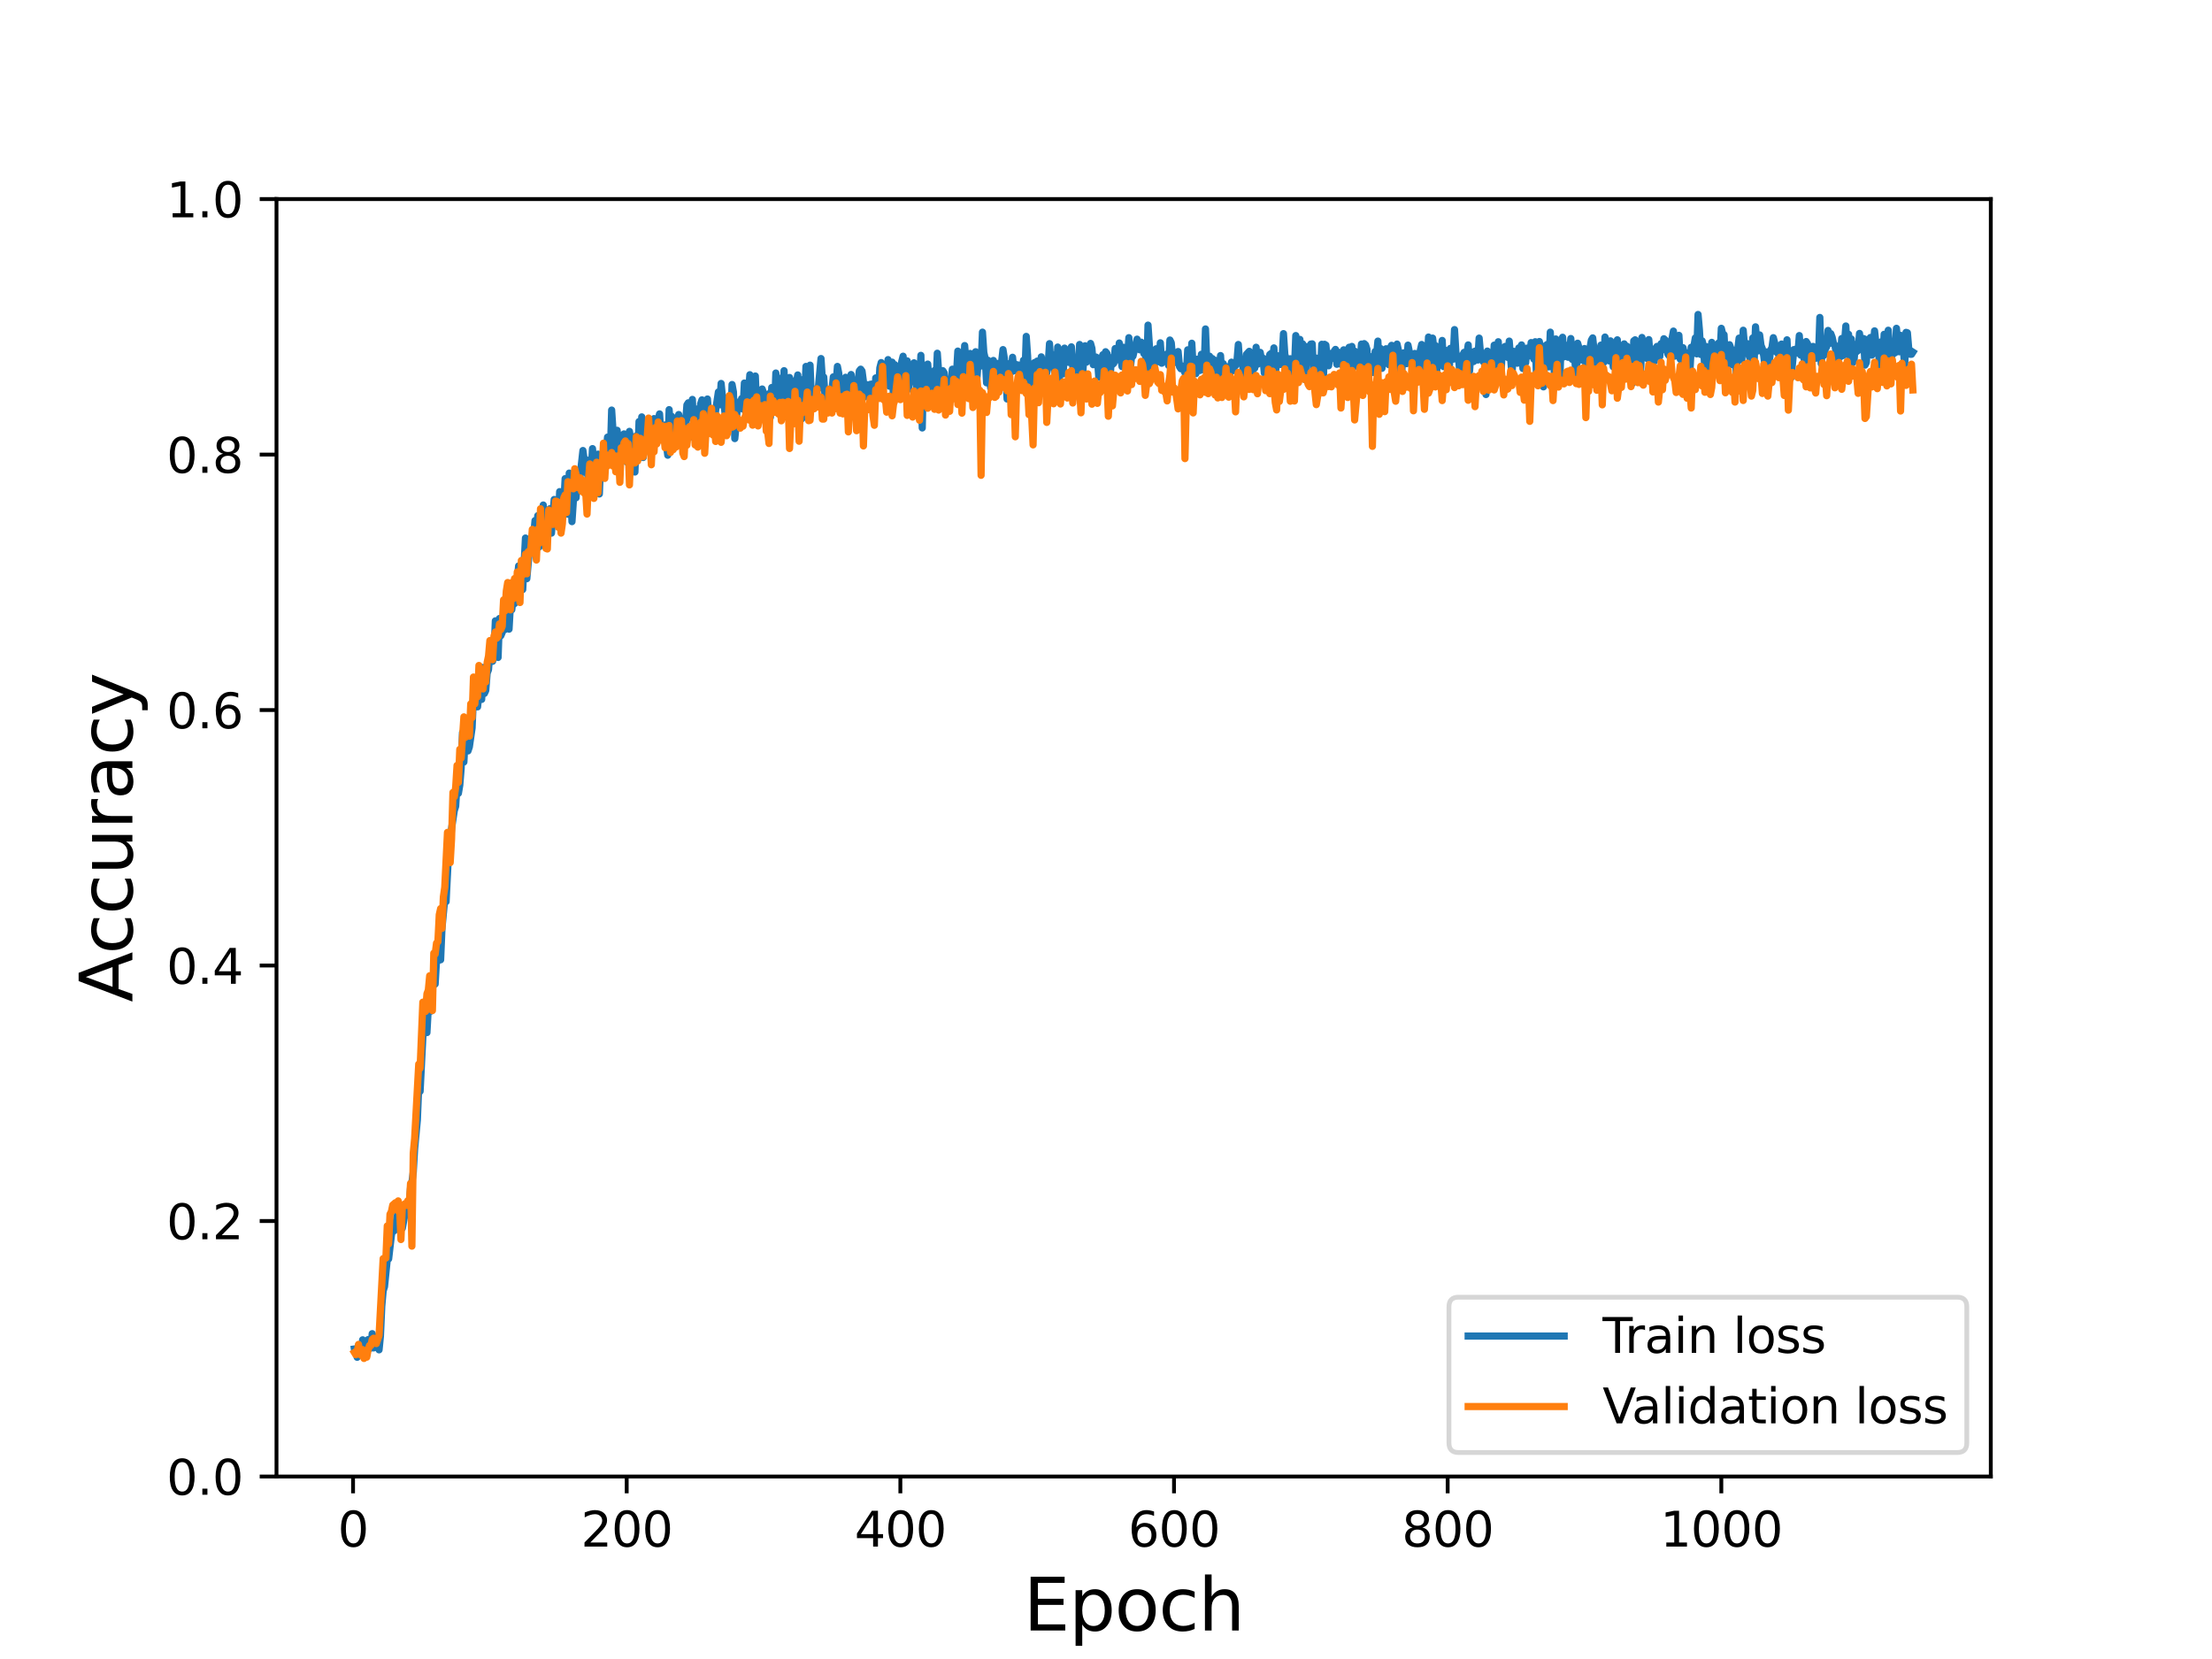 <?xml version="1.0" encoding="utf-8" standalone="no"?>
<!DOCTYPE svg PUBLIC "-//W3C//DTD SVG 1.1//EN"
  "http://www.w3.org/Graphics/SVG/1.1/DTD/svg11.dtd">
<svg height="345.6pt" version="1.1" viewBox="0 0 460.8 345.6" width="460.8pt" xmlns="http://www.w3.org/2000/svg" xmlns:xlink="http://www.w3.org/1999/xlink">
 <defs>
  <style type="text/css">*{stroke-linecap:butt;stroke-linejoin:round;}</style>
 </defs>
 <g id="figure_1">
  <g id="patch_1">
   <path d="M 0 345.6 
L 460.8 345.6 
L 460.8 0 
L 0 0 
z
" style="fill:#ffffff;"/>
  </g>
  <g id="axes_1">
   <g id="patch_2">
    <path d="M 57.6 307.584 
L 414.72 307.584 
L 414.72 41.472 
L 57.6 41.472 
z
" style="fill:#ffffff;"/>
   </g>
   <g id="matplotlib.axis_1">
    <g id="xtick_1">
     <g id="line2d_1">
      <defs>
       <path d="M 0 0 
L 0 3.5 
" id="mbd25e73908" style="stroke:#000000;stroke-width:0.8;"/>
      </defs>
      <g>
       <use style="stroke:#000000;stroke-width:0.8;" x="73.548" xlink:href="#mbd25e73908" y="307.584"/>
      </g>
     </g>
     <g id="text_1">
      <!-- 0 -->
      <g transform="translate(70.366 322.182)scale(0.1 -0.1)">
       <defs>
        <path d="M 2034 4250 
Q 1547 4250 1301 3770 
Q 1056 3291 1056 2328 
Q 1056 1369 1301 889 
Q 1547 409 2034 409 
Q 2525 409 2770 889 
Q 3016 1369 3016 2328 
Q 3016 3291 2770 3770 
Q 2525 4250 2034 4250 
z
M 2034 4750 
Q 2819 4750 3233 4129 
Q 3647 3509 3647 2328 
Q 3647 1150 3233 529 
Q 2819 -91 2034 -91 
Q 1250 -91 836 529 
Q 422 1150 422 2328 
Q 422 3509 836 4129 
Q 1250 4750 2034 4750 
z
" id="DejaVuSans-30" transform="scale(0.016)"/>
       </defs>
       <use xlink:href="#DejaVuSans-30"/>
      </g>
     </g>
    </g>
    <g id="xtick_2">
     <g id="line2d_2">
      <g>
       <use style="stroke:#000000;stroke-width:0.8;" x="130.555" xlink:href="#mbd25e73908" y="307.584"/>
      </g>
     </g>
     <g id="text_2">
      <!-- 200 -->
      <g transform="translate(121.011 322.182)scale(0.1 -0.1)">
       <defs>
        <path d="M 1228 531 
L 3431 531 
L 3431 0 
L 469 0 
L 469 531 
Q 828 903 1448 1529 
Q 2069 2156 2228 2338 
Q 2531 2678 2651 2914 
Q 2772 3150 2772 3378 
Q 2772 3750 2511 3984 
Q 2250 4219 1831 4219 
Q 1534 4219 1204 4116 
Q 875 4013 500 3803 
L 500 4441 
Q 881 4594 1212 4672 
Q 1544 4750 1819 4750 
Q 2544 4750 2975 4387 
Q 3406 4025 3406 3419 
Q 3406 3131 3298 2873 
Q 3191 2616 2906 2266 
Q 2828 2175 2409 1742 
Q 1991 1309 1228 531 
z
" id="DejaVuSans-32" transform="scale(0.016)"/>
       </defs>
       <use xlink:href="#DejaVuSans-32"/>
       <use x="63.623" xlink:href="#DejaVuSans-30"/>
       <use x="127.246" xlink:href="#DejaVuSans-30"/>
      </g>
     </g>
    </g>
    <g id="xtick_3">
     <g id="line2d_3">
      <g>
       <use style="stroke:#000000;stroke-width:0.8;" x="187.562" xlink:href="#mbd25e73908" y="307.584"/>
      </g>
     </g>
     <g id="text_3">
      <!-- 400 -->
      <g transform="translate(178.018 322.182)scale(0.1 -0.1)">
       <defs>
        <path d="M 2419 4116 
L 825 1625 
L 2419 1625 
L 2419 4116 
z
M 2253 4666 
L 3047 4666 
L 3047 1625 
L 3713 1625 
L 3713 1100 
L 3047 1100 
L 3047 0 
L 2419 0 
L 2419 1100 
L 313 1100 
L 313 1709 
L 2253 4666 
z
" id="DejaVuSans-34" transform="scale(0.016)"/>
       </defs>
       <use xlink:href="#DejaVuSans-34"/>
       <use x="63.623" xlink:href="#DejaVuSans-30"/>
       <use x="127.246" xlink:href="#DejaVuSans-30"/>
      </g>
     </g>
    </g>
    <g id="xtick_4">
     <g id="line2d_4">
      <g>
       <use style="stroke:#000000;stroke-width:0.8;" x="244.569" xlink:href="#mbd25e73908" y="307.584"/>
      </g>
     </g>
     <g id="text_4">
      <!-- 600 -->
      <g transform="translate(235.025 322.182)scale(0.1 -0.1)">
       <defs>
        <path d="M 2113 2584 
Q 1688 2584 1439 2293 
Q 1191 2003 1191 1497 
Q 1191 994 1439 701 
Q 1688 409 2113 409 
Q 2538 409 2786 701 
Q 3034 994 3034 1497 
Q 3034 2003 2786 2293 
Q 2538 2584 2113 2584 
z
M 3366 4563 
L 3366 3988 
Q 3128 4100 2886 4159 
Q 2644 4219 2406 4219 
Q 1781 4219 1451 3797 
Q 1122 3375 1075 2522 
Q 1259 2794 1537 2939 
Q 1816 3084 2150 3084 
Q 2853 3084 3261 2657 
Q 3669 2231 3669 1497 
Q 3669 778 3244 343 
Q 2819 -91 2113 -91 
Q 1303 -91 875 529 
Q 447 1150 447 2328 
Q 447 3434 972 4092 
Q 1497 4750 2381 4750 
Q 2619 4750 2861 4703 
Q 3103 4656 3366 4563 
z
" id="DejaVuSans-36" transform="scale(0.016)"/>
       </defs>
       <use xlink:href="#DejaVuSans-36"/>
       <use x="63.623" xlink:href="#DejaVuSans-30"/>
       <use x="127.246" xlink:href="#DejaVuSans-30"/>
      </g>
     </g>
    </g>
    <g id="xtick_5">
     <g id="line2d_5">
      <g>
       <use style="stroke:#000000;stroke-width:0.8;" x="301.575" xlink:href="#mbd25e73908" y="307.584"/>
      </g>
     </g>
     <g id="text_5">
      <!-- 800 -->
      <g transform="translate(292.032 322.182)scale(0.1 -0.1)">
       <defs>
        <path d="M 2034 2216 
Q 1584 2216 1326 1975 
Q 1069 1734 1069 1313 
Q 1069 891 1326 650 
Q 1584 409 2034 409 
Q 2484 409 2743 651 
Q 3003 894 3003 1313 
Q 3003 1734 2745 1975 
Q 2488 2216 2034 2216 
z
M 1403 2484 
Q 997 2584 770 2862 
Q 544 3141 544 3541 
Q 544 4100 942 4425 
Q 1341 4750 2034 4750 
Q 2731 4750 3128 4425 
Q 3525 4100 3525 3541 
Q 3525 3141 3298 2862 
Q 3072 2584 2669 2484 
Q 3125 2378 3379 2068 
Q 3634 1759 3634 1313 
Q 3634 634 3220 271 
Q 2806 -91 2034 -91 
Q 1263 -91 848 271 
Q 434 634 434 1313 
Q 434 1759 690 2068 
Q 947 2378 1403 2484 
z
M 1172 3481 
Q 1172 3119 1398 2916 
Q 1625 2713 2034 2713 
Q 2441 2713 2670 2916 
Q 2900 3119 2900 3481 
Q 2900 3844 2670 4047 
Q 2441 4250 2034 4250 
Q 1625 4250 1398 4047 
Q 1172 3844 1172 3481 
z
" id="DejaVuSans-38" transform="scale(0.016)"/>
       </defs>
       <use xlink:href="#DejaVuSans-38"/>
       <use x="63.623" xlink:href="#DejaVuSans-30"/>
       <use x="127.246" xlink:href="#DejaVuSans-30"/>
      </g>
     </g>
    </g>
    <g id="xtick_6">
     <g id="line2d_6">
      <g>
       <use style="stroke:#000000;stroke-width:0.8;" x="358.582" xlink:href="#mbd25e73908" y="307.584"/>
      </g>
     </g>
     <g id="text_6">
      <!-- 1000 -->
      <g transform="translate(345.857 322.182)scale(0.1 -0.1)">
       <defs>
        <path d="M 794 531 
L 1825 531 
L 1825 4091 
L 703 3866 
L 703 4441 
L 1819 4666 
L 2450 4666 
L 2450 531 
L 3481 531 
L 3481 0 
L 794 0 
L 794 531 
z
" id="DejaVuSans-31" transform="scale(0.016)"/>
       </defs>
       <use xlink:href="#DejaVuSans-31"/>
       <use x="63.623" xlink:href="#DejaVuSans-30"/>
       <use x="127.246" xlink:href="#DejaVuSans-30"/>
       <use x="190.869" xlink:href="#DejaVuSans-30"/>
      </g>
     </g>
    </g>
    <g id="text_7">
     <!-- Epoch -->
     <g transform="translate(213.194 339.66)scale(0.15 -0.15)">
      <defs>
       <path d="M 628 4666 
L 3578 4666 
L 3578 4134 
L 1259 4134 
L 1259 2753 
L 3481 2753 
L 3481 2222 
L 1259 2222 
L 1259 531 
L 3634 531 
L 3634 0 
L 628 0 
L 628 4666 
z
" id="DejaVuSans-45" transform="scale(0.016)"/>
       <path d="M 1159 525 
L 1159 -1331 
L 581 -1331 
L 581 3500 
L 1159 3500 
L 1159 2969 
Q 1341 3281 1617 3432 
Q 1894 3584 2278 3584 
Q 2916 3584 3314 3078 
Q 3713 2572 3713 1747 
Q 3713 922 3314 415 
Q 2916 -91 2278 -91 
Q 1894 -91 1617 61 
Q 1341 213 1159 525 
z
M 3116 1747 
Q 3116 2381 2855 2742 
Q 2594 3103 2138 3103 
Q 1681 3103 1420 2742 
Q 1159 2381 1159 1747 
Q 1159 1113 1420 752 
Q 1681 391 2138 391 
Q 2594 391 2855 752 
Q 3116 1113 3116 1747 
z
" id="DejaVuSans-70" transform="scale(0.016)"/>
       <path d="M 1959 3097 
Q 1497 3097 1228 2736 
Q 959 2375 959 1747 
Q 959 1119 1226 758 
Q 1494 397 1959 397 
Q 2419 397 2687 759 
Q 2956 1122 2956 1747 
Q 2956 2369 2687 2733 
Q 2419 3097 1959 3097 
z
M 1959 3584 
Q 2709 3584 3137 3096 
Q 3566 2609 3566 1747 
Q 3566 888 3137 398 
Q 2709 -91 1959 -91 
Q 1206 -91 779 398 
Q 353 888 353 1747 
Q 353 2609 779 3096 
Q 1206 3584 1959 3584 
z
" id="DejaVuSans-6f" transform="scale(0.016)"/>
       <path d="M 3122 3366 
L 3122 2828 
Q 2878 2963 2633 3030 
Q 2388 3097 2138 3097 
Q 1578 3097 1268 2742 
Q 959 2388 959 1747 
Q 959 1106 1268 751 
Q 1578 397 2138 397 
Q 2388 397 2633 464 
Q 2878 531 3122 666 
L 3122 134 
Q 2881 22 2623 -34 
Q 2366 -91 2075 -91 
Q 1284 -91 818 406 
Q 353 903 353 1747 
Q 353 2603 823 3093 
Q 1294 3584 2113 3584 
Q 2378 3584 2631 3529 
Q 2884 3475 3122 3366 
z
" id="DejaVuSans-63" transform="scale(0.016)"/>
       <path d="M 3513 2113 
L 3513 0 
L 2938 0 
L 2938 2094 
Q 2938 2591 2744 2837 
Q 2550 3084 2163 3084 
Q 1697 3084 1428 2787 
Q 1159 2491 1159 1978 
L 1159 0 
L 581 0 
L 581 4863 
L 1159 4863 
L 1159 2956 
Q 1366 3272 1645 3428 
Q 1925 3584 2291 3584 
Q 2894 3584 3203 3211 
Q 3513 2838 3513 2113 
z
" id="DejaVuSans-68" transform="scale(0.016)"/>
      </defs>
      <use xlink:href="#DejaVuSans-45"/>
      <use x="63.184" xlink:href="#DejaVuSans-70"/>
      <use x="126.66" xlink:href="#DejaVuSans-6f"/>
      <use x="187.842" xlink:href="#DejaVuSans-63"/>
      <use x="242.822" xlink:href="#DejaVuSans-68"/>
     </g>
    </g>
   </g>
   <g id="matplotlib.axis_2">
    <g id="ytick_1">
     <g id="line2d_7">
      <defs>
       <path d="M 0 0 
L -3.5 0 
" id="m08b1dc8adf" style="stroke:#000000;stroke-width:0.8;"/>
      </defs>
      <g>
       <use style="stroke:#000000;stroke-width:0.8;" x="57.6" xlink:href="#m08b1dc8adf" y="307.584"/>
      </g>
     </g>
     <g id="text_8">
      <!-- 0.0 -->
      <g transform="translate(34.697 311.383)scale(0.1 -0.1)">
       <defs>
        <path d="M 684 794 
L 1344 794 
L 1344 0 
L 684 0 
L 684 794 
z
" id="DejaVuSans-2e" transform="scale(0.016)"/>
       </defs>
       <use xlink:href="#DejaVuSans-30"/>
       <use x="63.623" xlink:href="#DejaVuSans-2e"/>
       <use x="95.41" xlink:href="#DejaVuSans-30"/>
      </g>
     </g>
    </g>
    <g id="ytick_2">
     <g id="line2d_8">
      <g>
       <use style="stroke:#000000;stroke-width:0.8;" x="57.6" xlink:href="#m08b1dc8adf" y="254.362"/>
      </g>
     </g>
     <g id="text_9">
      <!-- 0.2 -->
      <g transform="translate(34.697 258.161)scale(0.1 -0.1)">
       <use xlink:href="#DejaVuSans-30"/>
       <use x="63.623" xlink:href="#DejaVuSans-2e"/>
       <use x="95.41" xlink:href="#DejaVuSans-32"/>
      </g>
     </g>
    </g>
    <g id="ytick_3">
     <g id="line2d_9">
      <g>
       <use style="stroke:#000000;stroke-width:0.8;" x="57.6" xlink:href="#m08b1dc8adf" y="201.139"/>
      </g>
     </g>
     <g id="text_10">
      <!-- 0.4 -->
      <g transform="translate(34.697 204.938)scale(0.1 -0.1)">
       <use xlink:href="#DejaVuSans-30"/>
       <use x="63.623" xlink:href="#DejaVuSans-2e"/>
       <use x="95.41" xlink:href="#DejaVuSans-34"/>
      </g>
     </g>
    </g>
    <g id="ytick_4">
     <g id="line2d_10">
      <g>
       <use style="stroke:#000000;stroke-width:0.8;" x="57.6" xlink:href="#m08b1dc8adf" y="147.917"/>
      </g>
     </g>
     <g id="text_11">
      <!-- 0.6 -->
      <g transform="translate(34.697 151.716)scale(0.1 -0.1)">
       <use xlink:href="#DejaVuSans-30"/>
       <use x="63.623" xlink:href="#DejaVuSans-2e"/>
       <use x="95.41" xlink:href="#DejaVuSans-36"/>
      </g>
     </g>
    </g>
    <g id="ytick_5">
     <g id="line2d_11">
      <g>
       <use style="stroke:#000000;stroke-width:0.8;" x="57.6" xlink:href="#m08b1dc8adf" y="94.694"/>
      </g>
     </g>
     <g id="text_12">
      <!-- 0.8 -->
      <g transform="translate(34.697 98.494)scale(0.1 -0.1)">
       <use xlink:href="#DejaVuSans-30"/>
       <use x="63.623" xlink:href="#DejaVuSans-2e"/>
       <use x="95.41" xlink:href="#DejaVuSans-38"/>
      </g>
     </g>
    </g>
    <g id="ytick_6">
     <g id="line2d_12">
      <g>
       <use style="stroke:#000000;stroke-width:0.8;" x="57.6" xlink:href="#m08b1dc8adf" y="41.472"/>
      </g>
     </g>
     <g id="text_13">
      <!-- 1.0 -->
      <g transform="translate(34.697 45.271)scale(0.1 -0.1)">
       <use xlink:href="#DejaVuSans-31"/>
       <use x="63.623" xlink:href="#DejaVuSans-2e"/>
       <use x="95.41" xlink:href="#DejaVuSans-30"/>
      </g>
     </g>
    </g>
    <g id="text_14">
     <!-- Accuracy -->
     <g transform="translate(27.577 208.77)rotate(-90)scale(0.15 -0.15)">
      <defs>
       <path d="M 2188 4044 
L 1331 1722 
L 3047 1722 
L 2188 4044 
z
M 1831 4666 
L 2547 4666 
L 4325 0 
L 3669 0 
L 3244 1197 
L 1141 1197 
L 716 0 
L 50 0 
L 1831 4666 
z
" id="DejaVuSans-41" transform="scale(0.016)"/>
       <path d="M 544 1381 
L 544 3500 
L 1119 3500 
L 1119 1403 
Q 1119 906 1312 657 
Q 1506 409 1894 409 
Q 2359 409 2629 706 
Q 2900 1003 2900 1516 
L 2900 3500 
L 3475 3500 
L 3475 0 
L 2900 0 
L 2900 538 
Q 2691 219 2414 64 
Q 2138 -91 1772 -91 
Q 1169 -91 856 284 
Q 544 659 544 1381 
z
M 1991 3584 
L 1991 3584 
z
" id="DejaVuSans-75" transform="scale(0.016)"/>
       <path d="M 2631 2963 
Q 2534 3019 2420 3045 
Q 2306 3072 2169 3072 
Q 1681 3072 1420 2755 
Q 1159 2438 1159 1844 
L 1159 0 
L 581 0 
L 581 3500 
L 1159 3500 
L 1159 2956 
Q 1341 3275 1631 3429 
Q 1922 3584 2338 3584 
Q 2397 3584 2469 3576 
Q 2541 3569 2628 3553 
L 2631 2963 
z
" id="DejaVuSans-72" transform="scale(0.016)"/>
       <path d="M 2194 1759 
Q 1497 1759 1228 1600 
Q 959 1441 959 1056 
Q 959 750 1161 570 
Q 1363 391 1709 391 
Q 2188 391 2477 730 
Q 2766 1069 2766 1631 
L 2766 1759 
L 2194 1759 
z
M 3341 1997 
L 3341 0 
L 2766 0 
L 2766 531 
Q 2569 213 2275 61 
Q 1981 -91 1556 -91 
Q 1019 -91 701 211 
Q 384 513 384 1019 
Q 384 1609 779 1909 
Q 1175 2209 1959 2209 
L 2766 2209 
L 2766 2266 
Q 2766 2663 2505 2880 
Q 2244 3097 1772 3097 
Q 1472 3097 1187 3025 
Q 903 2953 641 2809 
L 641 3341 
Q 956 3463 1253 3523 
Q 1550 3584 1831 3584 
Q 2591 3584 2966 3190 
Q 3341 2797 3341 1997 
z
" id="DejaVuSans-61" transform="scale(0.016)"/>
       <path d="M 2059 -325 
Q 1816 -950 1584 -1140 
Q 1353 -1331 966 -1331 
L 506 -1331 
L 506 -850 
L 844 -850 
Q 1081 -850 1212 -737 
Q 1344 -625 1503 -206 
L 1606 56 
L 191 3500 
L 800 3500 
L 1894 763 
L 2988 3500 
L 3597 3500 
L 2059 -325 
z
" id="DejaVuSans-79" transform="scale(0.016)"/>
      </defs>
      <use xlink:href="#DejaVuSans-41"/>
      <use x="66.658" xlink:href="#DejaVuSans-63"/>
      <use x="121.639" xlink:href="#DejaVuSans-63"/>
      <use x="176.619" xlink:href="#DejaVuSans-75"/>
      <use x="239.998" xlink:href="#DejaVuSans-72"/>
      <use x="281.111" xlink:href="#DejaVuSans-61"/>
      <use x="342.391" xlink:href="#DejaVuSans-63"/>
      <use x="397.371" xlink:href="#DejaVuSans-79"/>
     </g>
    </g>
   </g>
   <g id="line2d_13">
    <path clip-path="url(#p5f005c202e)" d="M 73.833 281.017 
L 74.118 280.973 
L 74.403 282.747 
L 74.688 280.263 
L 74.973 281.904 
L 75.258 282.082 
L 75.543 279.11 
L 75.828 280.263 
L 76.113 282.215 
L 76.398 282.303 
L 76.683 279.066 
L 76.968 279.509 
L 77.253 280.84 
L 77.538 277.824 
L 77.823 280.795 
L 78.108 278.445 
L 78.678 280.662 
L 78.963 281.195 
L 79.248 278.356 
L 79.533 272.102 
L 79.818 268.909 
L 80.103 268.022 
L 80.674 262.389 
L 80.959 262.256 
L 81.529 257.378 
L 81.814 255.87 
L 82.099 256.402 
L 82.384 256.091 
L 82.669 253.475 
L 82.954 252.632 
L 83.239 255.515 
L 83.524 254.229 
L 83.809 255.87 
L 84.379 252.809 
L 84.664 252.721 
L 84.949 251.346 
L 85.234 251.567 
L 85.519 247.487 
L 85.804 246.334 
L 86.089 244.205 
L 86.374 239.371 
L 86.944 233.294 
L 87.229 226.375 
L 87.514 227.351 
L 88.084 216.13 
L 88.369 212.316 
L 88.655 211.296 
L 88.94 215.11 
L 89.225 209.877 
L 89.51 209.788 
L 89.795 210.631 
L 90.365 202.558 
L 90.65 204.998 
L 90.935 200.119 
L 91.22 200.208 
L 91.505 193.644 
L 91.79 199.942 
L 92.075 193.289 
L 92.645 187.39 
L 92.93 187.834 
L 93.5 176.479 
L 93.785 175.814 
L 94.07 172.577 
L 94.64 168.851 
L 94.925 167.964 
L 95.21 163.484 
L 95.495 165.258 
L 95.78 163.573 
L 96.065 160.069 
L 96.35 152.618 
L 96.636 158.739 
L 96.921 153.328 
L 97.206 151.509 
L 97.491 156.432 
L 97.776 155.59 
L 98.346 151.642 
L 98.631 145.211 
L 99.201 144.28 
L 99.486 147.252 
L 99.771 144.502 
L 100.056 144.723 
L 100.341 145.699 
L 100.626 139.046 
L 100.911 144.457 
L 101.196 143.836 
L 101.481 140.244 
L 101.766 139.49 
L 102.051 135.631 
L 102.336 135.986 
L 102.621 137.76 
L 102.906 136.208 
L 103.191 129.333 
L 103.476 129.821 
L 103.761 136.962 
L 104.046 128.845 
L 104.331 132.438 
L 104.616 131.773 
L 104.902 128.047 
L 105.187 131.152 
L 105.472 127.559 
L 105.757 125.83 
L 106.042 131.063 
L 106.327 126.051 
L 106.612 127.027 
L 106.897 124.588 
L 107.182 125.741 
L 107.467 123.834 
L 108.037 117.89 
L 108.322 123.124 
L 108.607 120.108 
L 108.892 122.814 
L 109.462 112.08 
L 109.747 120.552 
L 110.317 114.254 
L 110.887 114.608 
L 111.457 108.444 
L 111.742 111.548 
L 112.027 107.423 
L 112.312 113.943 
L 112.597 108.843 
L 112.882 109.419 
L 113.168 105.206 
L 113.453 109.907 
L 114.023 111.016 
L 114.308 107.29 
L 114.593 105.96 
L 114.878 111.06 
L 115.448 104.053 
L 115.733 106.758 
L 116.018 104.407 
L 116.303 108.444 
L 116.588 102.412 
L 116.873 104.319 
L 117.158 103.166 
L 117.443 104.984 
L 117.728 99.706 
L 118.013 102.678 
L 118.298 107.113 
L 118.583 98.553 
L 118.868 101.835 
L 119.153 108.665 
L 119.723 100.105 
L 120.008 103.698 
L 120.293 99.44 
L 120.578 100.327 
L 120.863 98.997 
L 121.434 93.852 
L 121.719 95.936 
L 122.004 95.714 
L 122.289 98.553 
L 122.574 99.484 
L 122.859 95.803 
L 123.144 98.198 
L 123.429 93.453 
L 123.714 97.134 
L 123.999 96.38 
L 124.284 97.888 
L 124.569 94.606 
L 124.854 102.9 
L 125.139 95.981 
L 125.424 96.202 
L 125.709 95.448 
L 125.994 96.557 
L 126.564 91.058 
L 126.849 94.251 
L 127.134 94.827 
L 127.419 85.425 
L 127.989 94.118 
L 128.274 95.404 
L 128.559 89.638 
L 129.129 95.227 
L 129.414 91.501 
L 129.7 91.678 
L 129.985 90.392 
L 130.27 91.501 
L 130.555 96.247 
L 131.125 89.86 
L 131.41 91.59 
L 131.695 91.723 
L 131.98 93.186 
L 132.265 98.331 
L 132.55 90.791 
L 132.835 95.714 
L 133.12 87.82 
L 133.405 93.364 
L 133.69 86.844 
L 133.975 95.315 
L 134.26 92.965 
L 134.545 88.396 
L 134.83 90.88 
L 135.115 87.642 
L 135.4 88.929 
L 135.685 91.058 
L 135.97 88.441 
L 136.255 87.199 
L 136.54 87.997 
L 136.825 90.259 
L 137.11 87.509 
L 137.395 86.223 
L 137.681 90.17 
L 137.966 89.328 
L 138.251 91.59 
L 138.536 88.529 
L 138.821 92.654 
L 139.106 94.827 
L 139.391 85.336 
L 139.676 88.884 
L 139.961 86.755 
L 140.246 89.106 
L 140.531 88.263 
L 140.816 90.437 
L 141.101 91.058 
L 141.386 86.356 
L 141.671 87.953 
L 141.956 91.279 
L 142.241 88.086 
L 142.526 87.155 
L 142.811 88.175 
L 143.096 84.36 
L 143.381 83.917 
L 143.666 84.76 
L 143.951 87.022 
L 144.236 83.207 
L 144.521 91.191 
L 144.806 90.747 
L 145.091 85.38 
L 145.376 85.159 
L 145.661 90.304 
L 145.947 84.139 
L 146.232 83.296 
L 146.517 88.175 
L 146.802 90.836 
L 147.087 85.469 
L 147.372 83.119 
L 147.657 86.844 
L 147.942 85.425 
L 148.227 85.957 
L 148.512 90.348 
L 149.082 85.514 
L 149.652 81.655 
L 149.937 84.316 
L 150.222 79.881 
L 150.507 82.764 
L 150.792 84.094 
L 151.077 86.356 
L 151.647 82.808 
L 151.932 88.574 
L 152.217 88.796 
L 152.502 80.103 
L 152.787 81.655 
L 153.072 91.368 
L 153.357 88.529 
L 153.642 83.784 
L 153.927 83.784 
L 154.213 84.36 
L 154.498 83.03 
L 154.783 85.247 
L 155.068 79.792 
L 155.353 83.429 
L 155.638 81.655 
L 155.923 81.832 
L 156.208 78.062 
L 156.493 86.755 
L 156.778 79.748 
L 157.348 78.329 
L 157.633 85.247 
L 157.918 82.365 
L 158.203 84.006 
L 158.488 81.522 
L 158.773 81.034 
L 159.343 82.719 
L 159.628 85.514 
L 159.913 83.119 
L 160.198 82.01 
L 160.483 86.933 
L 160.768 80.724 
L 161.053 81.078 
L 161.338 85.336 
L 161.623 77.708 
L 161.908 80.191 
L 162.193 84.183 
L 162.479 85.114 
L 162.764 78.772 
L 163.049 86.179 
L 163.334 77.22 
L 163.619 86.046 
L 163.904 86.711 
L 164.474 78.639 
L 164.759 82.365 
L 165.044 81.344 
L 165.329 83.074 
L 165.614 79.304 
L 165.899 79.881 
L 166.184 78.107 
L 166.469 82.764 
L 166.754 79.393 
L 167.039 87.243 
L 167.324 79.038 
L 167.609 83.784 
L 167.894 76.333 
L 168.179 81.744 
L 168.749 76.067 
L 169.034 83.119 
L 169.319 85.114 
L 169.604 82.365 
L 169.889 81.078 
L 170.174 80.901 
L 170.459 80.99 
L 171.03 74.692 
L 171.315 79.127 
L 171.6 78.55 
L 171.885 82.808 
L 172.17 81.877 
L 172.455 83.606 
L 172.74 81.167 
L 173.025 83.961 
L 173.595 78.506 
L 173.88 81.611 
L 174.165 80.058 
L 174.45 76.333 
L 174.735 77.796 
L 175.02 83.429 
L 175.305 79.171 
L 175.59 81.433 
L 175.875 79.349 
L 176.16 78.595 
L 176.445 81.256 
L 176.73 79.792 
L 177.015 80.724 
L 177.3 78.018 
L 177.585 80.768 
L 177.87 81.877 
L 178.155 79.703 
L 178.44 82.01 
L 179.011 77.264 
L 179.296 76.909 
L 179.581 77.308 
L 179.866 79.482 
L 180.151 82.675 
L 180.436 82.32 
L 180.721 80.147 
L 181.006 82.187 
L 181.291 80.058 
L 181.576 80.014 
L 182.146 84.05 
L 182.431 78.728 
L 182.716 79.659 
L 183.001 81.478 
L 183.286 76.643 
L 183.571 75.534 
L 184.141 79.393 
L 184.426 79.304 
L 184.711 80.058 
L 184.996 74.913 
L 185.281 80.457 
L 185.851 75.446 
L 186.136 83.34 
L 186.421 75.978 
L 186.706 79.836 
L 186.992 81.3 
L 187.277 76.554 
L 187.562 79.659 
L 187.847 75.313 
L 188.132 74.204 
L 188.417 77.929 
L 188.702 77.131 
L 188.987 75.18 
L 189.272 81.078 
L 189.557 78.994 
L 189.842 79.482 
L 190.127 79.437 
L 190.412 75.579 
L 190.697 76.377 
L 190.982 81.123 
L 191.267 77.752 
L 191.552 79.703 
L 191.837 74.026 
L 192.122 89.15 
L 192.407 76.022 
L 192.692 77.796 
L 192.977 77.087 
L 193.262 75.845 
L 193.547 79.482 
L 193.832 80.546 
L 194.117 81.034 
L 194.402 80.457 
L 194.687 77.175 
L 194.972 80.546 
L 195.258 73.583 
L 195.543 77.575 
L 195.828 84.05 
L 196.113 77.885 
L 196.398 77.22 
L 196.683 77.663 
L 196.968 81.877 
L 197.253 81.167 
L 197.538 79.171 
L 197.823 80.768 
L 198.108 79.792 
L 198.393 76.909 
L 198.678 77.22 
L 198.963 79.57 
L 199.248 78.018 
L 199.533 73.139 
L 199.818 80.901 
L 200.103 78.55 
L 200.388 74.426 
L 200.673 78.595 
L 200.958 71.986 
L 201.243 75.667 
L 201.528 76.244 
L 201.813 77.441 
L 202.098 73.627 
L 202.383 75.934 
L 202.668 75.712 
L 202.953 77.131 
L 203.238 73.272 
L 203.524 78.639 
L 203.809 74.647 
L 204.094 75.8 
L 204.379 76.244 
L 204.664 69.192 
L 204.949 73.45 
L 205.234 74.692 
L 205.519 79.748 
L 205.804 75.046 
L 206.374 80.812 
L 206.944 75.091 
L 207.229 79.127 
L 207.514 75.845 
L 207.799 75.712 
L 208.084 81.211 
L 208.369 79.97 
L 208.654 75.401 
L 208.939 72.829 
L 209.224 74.647 
L 209.509 77.708 
L 209.794 83.119 
L 210.079 76.865 
L 210.364 75.712 
L 210.649 77.53 
L 210.934 74.426 
L 211.219 77.264 
L 211.504 75.845 
L 211.79 76.865 
L 212.075 76.022 
L 212.36 76.732 
L 212.645 76.51 
L 212.93 77.22 
L 213.215 75.046 
L 213.5 78.55 
L 213.785 70.079 
L 214.07 74.159 
L 214.355 81.522 
L 214.64 78.728 
L 214.925 79.393 
L 215.21 79.703 
L 215.495 75.534 
L 215.78 79.925 
L 216.065 75.224 
L 216.35 79.881 
L 216.635 76.333 
L 216.92 74.337 
L 217.49 77.353 
L 217.775 78.195 
L 218.06 77.708 
L 218.345 76.111 
L 218.63 71.587 
L 218.915 75.313 
L 219.2 73.849 
L 219.485 74.115 
L 219.771 78.195 
L 220.056 78.683 
L 220.341 72.297 
L 220.626 78.905 
L 220.911 77.397 
L 221.196 76.687 
L 221.481 77.885 
L 221.766 72.518 
L 222.336 75.401 
L 222.621 75.49 
L 223.191 72.252 
L 223.476 76.333 
L 223.761 74.692 
L 224.046 74.958 
L 224.331 77.353 
L 224.616 77.708 
L 224.901 71.764 
L 225.186 74.47 
L 225.471 79.26 
L 225.756 74.647 
L 226.041 72.031 
L 226.326 75.446 
L 226.611 73.405 
L 226.896 74.292 
L 227.181 71.543 
L 227.466 72.563 
L 227.751 75.978 
L 228.037 75.8 
L 228.322 74.381 
L 228.607 74.603 
L 228.892 78.55 
L 229.177 74.559 
L 229.462 75.046 
L 229.747 73.893 
L 230.032 76.998 
L 230.317 73.272 
L 230.602 73.627 
L 230.887 79.526 
L 231.172 82.852 
L 231.457 74.514 
L 231.742 75.934 
L 232.027 75.667 
L 232.312 72.607 
L 232.597 72.873 
L 232.882 74.958 
L 233.167 71.454 
L 233.737 76.377 
L 234.022 72.341 
L 234.592 75.579 
L 234.877 74.647 
L 235.162 70.345 
L 235.447 77.042 
L 235.732 74.159 
L 236.017 74.204 
L 236.873 70.656 
L 237.158 71.543 
L 237.443 72.873 
L 237.728 71.277 
L 238.013 71.986 
L 238.298 73.672 
L 238.583 72.829 
L 238.868 77.841 
L 239.153 67.728 
L 239.723 76.155 
L 240.008 73.45 
L 240.293 73.538 
L 240.578 75.712 
L 240.863 72.651 
L 241.433 75.357 
L 241.718 71.41 
L 242.003 75.667 
L 242.288 73.805 
L 242.858 74.647 
L 243.143 73.716 
L 243.428 76.111 
L 243.713 70.833 
L 243.998 71.41 
L 244.283 74.692 
L 244.569 75.579 
L 244.854 74.292 
L 245.139 73.938 
L 245.424 73.228 
L 245.709 76.377 
L 245.994 76.821 
L 246.279 76.244 
L 246.564 76.821 
L 246.849 77.708 
L 247.134 78.062 
L 247.419 72.873 
L 247.704 74.692 
L 247.989 77.397 
L 248.274 71.498 
L 248.559 76.599 
L 248.844 74.958 
L 249.129 77.841 
L 249.414 74.825 
L 249.699 75.091 
L 249.984 77.175 
L 250.269 73.805 
L 250.554 76.288 
L 250.839 77.087 
L 251.124 68.527 
L 251.409 75.756 
L 251.694 78.107 
L 251.979 74.204 
L 252.264 76.067 
L 252.549 74.692 
L 252.835 78.151 
L 253.12 75.046 
L 253.405 76.643 
L 253.69 76.998 
L 253.975 79.349 
L 254.26 74.071 
L 254.545 78.595 
L 254.83 75.756 
L 255.115 78.55 
L 255.4 76.377 
L 255.97 79.304 
L 256.54 75.446 
L 256.825 77.22 
L 257.11 76.466 
L 257.395 76.155 
L 257.68 75.224 
L 257.965 71.764 
L 258.25 75.667 
L 258.82 75.357 
L 259.105 79.038 
L 259.39 77.441 
L 259.675 73.805 
L 260.245 73.184 
L 260.53 78.683 
L 260.816 79.703 
L 261.101 74.426 
L 261.386 76.687 
L 261.671 72.341 
L 261.956 75.889 
L 262.526 73.405 
L 262.811 75.135 
L 263.096 74.603 
L 263.381 77.708 
L 263.666 74.913 
L 263.951 77.175 
L 264.236 75.091 
L 264.521 73.849 
L 264.806 73.627 
L 265.091 75.712 
L 265.376 72.474 
L 265.661 77.663 
L 266.231 74.115 
L 266.516 75.534 
L 266.801 75.934 
L 267.086 74.603 
L 267.371 69.502 
L 267.656 73.893 
L 267.941 74.692 
L 268.226 77.175 
L 268.511 77.042 
L 268.796 74.736 
L 269.082 77.575 
L 269.367 77.929 
L 269.652 77.087 
L 269.937 69.902 
L 270.222 78.595 
L 270.507 72.74 
L 270.792 70.7 
L 271.077 74.958 
L 271.362 71.631 
L 271.647 72.252 
L 271.932 79.127 
L 272.217 72.208 
L 272.502 74.159 
L 272.787 73.184 
L 273.072 71.676 
L 273.357 71.631 
L 273.642 77.841 
L 273.927 76.909 
L 274.212 74.603 
L 274.497 75.712 
L 274.782 75.046 
L 275.067 77.575 
L 275.352 71.72 
L 275.637 80.679 
L 275.922 71.72 
L 276.207 71.897 
L 276.492 74.736 
L 276.777 76.2 
L 277.062 73.627 
L 277.348 73.805 
L 277.633 74.647 
L 277.918 73.184 
L 278.203 72.785 
L 278.488 75.889 
L 278.773 73.361 
L 279.343 75.889 
L 279.628 73.494 
L 279.913 72.873 
L 280.198 75.889 
L 280.483 76.51 
L 280.768 72.873 
L 281.053 72.341 
L 281.338 80.724 
L 281.623 72.164 
L 281.908 76.599 
L 282.193 73.139 
L 282.478 75.934 
L 282.763 75.712 
L 283.048 75.934 
L 283.333 75.712 
L 283.618 71.676 
L 283.903 80.236 
L 284.188 71.587 
L 284.473 71.853 
L 284.758 72.74 
L 285.043 77.264 
L 285.328 77.042 
L 285.899 74.248 
L 286.184 77.619 
L 286.469 73.228 
L 286.754 74.026 
L 287.039 71.055 
L 287.324 76.865 
L 287.609 72.607 
L 287.894 76.732 
L 288.179 73.405 
L 288.464 74.825 
L 288.749 72.651 
L 289.034 73.45 
L 289.319 75.978 
L 289.604 72.474 
L 289.889 71.942 
L 290.174 74.647 
L 290.459 74.292 
L 290.744 76.244 
L 291.029 71.676 
L 291.599 74.204 
L 291.884 79.127 
L 292.169 75.357 
L 292.454 73.494 
L 293.024 75.756 
L 293.309 71.897 
L 293.594 73.272 
L 293.88 75.623 
L 294.165 74.381 
L 294.45 81.078 
L 294.735 73.627 
L 295.02 74.204 
L 295.305 76.067 
L 295.875 73.006 
L 296.16 71.764 
L 296.445 77.087 
L 296.73 77.131 
L 297.015 74.248 
L 297.3 76.865 
L 297.585 70.212 
L 297.87 75.534 
L 298.155 74.692 
L 298.44 70.434 
L 298.725 72.873 
L 299.01 71.986 
L 299.295 77.22 
L 299.58 73.405 
L 299.865 73.849 
L 300.15 73.76 
L 300.435 70.922 
L 300.72 76.377 
L 301.005 72.918 
L 301.29 73.095 
L 301.575 76.111 
L 301.861 77.619 
L 302.146 72.563 
L 302.431 72.829 
L 302.716 74.825 
L 303.001 68.66 
L 303.286 73.317 
L 303.571 74.913 
L 303.856 74.825 
L 304.141 77.974 
L 304.426 75.313 
L 304.711 73.982 
L 304.996 73.405 
L 305.281 74.78 
L 305.566 73.76 
L 305.851 71.853 
L 306.136 77.308 
L 306.421 73.317 
L 306.991 75.313 
L 307.276 73.139 
L 307.561 73.538 
L 307.846 75.002 
L 308.131 70.434 
L 308.416 73.583 
L 308.701 73.849 
L 308.986 75.357 
L 309.271 74.958 
L 309.556 82.187 
L 309.841 73.139 
L 310.127 75.401 
L 310.412 74.647 
L 310.697 74.426 
L 310.982 77.264 
L 311.267 71.897 
L 311.837 74.426 
L 312.122 71.188 
L 312.407 76.643 
L 312.692 77.885 
L 312.977 72.563 
L 313.262 74.071 
L 313.547 72.164 
L 313.832 74.071 
L 314.117 74.47 
L 314.402 71.055 
L 314.972 78.151 
L 315.257 73.184 
L 315.542 74.647 
L 315.827 73.184 
L 316.112 75.667 
L 316.397 72.474 
L 316.682 74.78 
L 316.967 71.853 
L 317.252 76.776 
L 317.537 75.357 
L 317.822 75.579 
L 318.107 72.518 
L 318.678 74.115 
L 318.963 71.365 
L 319.533 74.825 
L 319.818 71.188 
L 320.103 79.26 
L 320.388 73.716 
L 320.673 71.143 
L 320.958 72.829 
L 321.243 73.361 
L 321.528 80.59 
L 321.813 74.337 
L 322.098 71.897 
L 322.383 71.72 
L 322.668 76.421 
L 322.953 69.192 
L 323.238 75.845 
L 323.523 70.966 
L 323.808 78.151 
L 324.093 70.611 
L 324.378 71.321 
L 324.948 78.861 
L 325.233 70.833 
L 325.518 70.256 
L 325.803 74.337 
L 326.088 72.43 
L 326.373 71.942 
L 326.659 74.426 
L 326.944 73.627 
L 327.229 70.523 
L 327.514 74.869 
L 327.799 73.494 
L 328.084 75.268 
L 328.369 78.772 
L 328.654 71.498 
L 328.939 72.474 
L 329.224 74.159 
L 329.509 75.002 
L 329.794 74.736 
L 330.079 72.607 
L 330.364 76.2 
L 330.649 73.76 
L 330.934 75.313 
L 331.219 72.518 
L 331.504 70.877 
L 331.789 70.39 
L 332.074 72.918 
L 332.359 77.087 
L 332.644 77.175 
L 332.929 72.918 
L 333.214 73.583 
L 333.499 71.897 
L 333.784 72.696 
L 334.069 75.534 
L 334.354 70.212 
L 334.639 71.277 
L 335.21 75.18 
L 335.495 71.01 
L 335.78 73.051 
L 336.065 76.421 
L 336.35 75.934 
L 336.635 75.224 
L 336.92 70.789 
L 337.205 81.123 
L 337.49 73.405 
L 337.775 72.297 
L 338.06 75.268 
L 338.345 71.631 
L 338.63 73.494 
L 338.915 72.119 
L 339.2 73.361 
L 339.485 73.095 
L 340.055 79.881 
L 340.34 71.01 
L 340.625 70.789 
L 340.91 73.76 
L 341.195 73.228 
L 341.48 71.365 
L 341.765 77.486 
L 342.05 70.301 
L 342.335 74.559 
L 342.62 71.232 
L 342.906 71.631 
L 343.191 74.736 
L 343.476 70.744 
L 343.761 74.292 
L 344.046 76.244 
L 344.331 73.006 
L 344.616 75.313 
L 344.901 72.563 
L 345.186 72.164 
L 345.471 72.873 
L 345.756 74.292 
L 346.041 71.587 
L 346.326 72.873 
L 346.611 70.567 
L 346.896 70.833 
L 347.181 72.031 
L 347.466 73.805 
L 347.751 74.159 
L 348.036 73.272 
L 348.321 70.478 
L 348.606 68.97 
L 348.891 74.204 
L 349.176 73.184 
L 349.461 70.035 
L 349.746 69.857 
L 350.031 74.825 
L 350.316 75.091 
L 350.601 72.43 
L 350.886 73.627 
L 351.457 75.18 
L 351.742 73.494 
L 352.027 77.663 
L 352.312 72.341 
L 352.597 73.672 
L 353.167 70.39 
L 353.452 73.716 
L 353.737 65.511 
L 354.022 68.748 
L 354.307 73.849 
L 354.592 71.01 
L 354.877 72.119 
L 355.162 77.264 
L 355.447 72.208 
L 355.732 77.353 
L 356.017 73.982 
L 356.302 75.224 
L 356.587 71.321 
L 356.872 74.426 
L 357.157 75.712 
L 357.442 75.623 
L 357.727 71.986 
L 358.012 71.454 
L 358.297 74.204 
L 358.582 68.394 
L 358.867 69.547 
L 359.152 69.724 
L 359.438 75.224 
L 359.723 74.559 
L 360.008 75.756 
L 360.293 71.809 
L 360.578 72.607 
L 360.863 75.978 
L 361.148 73.849 
L 361.433 72.962 
L 361.718 78.329 
L 362.003 72.74 
L 362.288 70.434 
L 362.573 73.938 
L 362.858 74.958 
L 363.143 68.793 
L 363.428 72.341 
L 363.713 72.518 
L 363.998 71.587 
L 364.283 73.849 
L 364.568 74.692 
L 364.853 74.869 
L 365.138 70.39 
L 365.423 75.357 
L 365.708 68.083 
L 365.993 71.41 
L 366.278 73.095 
L 366.563 69.769 
L 366.848 71.942 
L 367.133 72.651 
L 367.418 74.115 
L 367.704 76.421 
L 367.989 73.317 
L 368.559 75.579 
L 368.844 72.918 
L 369.129 72.43 
L 369.414 70.345 
L 369.699 71.41 
L 369.984 73.272 
L 370.269 73.494 
L 370.554 73.938 
L 370.839 73.184 
L 371.124 71.676 
L 371.409 73.805 
L 371.694 77.575 
L 372.264 70.789 
L 372.549 76.643 
L 372.834 75.978 
L 373.119 78.683 
L 373.689 72.829 
L 373.974 73.538 
L 374.259 72.651 
L 374.544 73.538 
L 374.829 69.902 
L 375.114 73.982 
L 375.399 72.164 
L 375.97 75.712 
L 376.255 71.143 
L 376.54 71.587 
L 376.825 73.893 
L 377.11 73.228 
L 377.395 74.692 
L 377.68 72.164 
L 377.965 72.873 
L 378.25 74.647 
L 378.535 73.849 
L 378.82 74.337 
L 379.105 66.132 
L 379.39 75.756 
L 379.675 71.676 
L 379.96 74.026 
L 380.245 72.74 
L 380.53 72.208 
L 380.815 68.837 
L 381.1 71.587 
L 381.385 69.502 
L 381.67 70.256 
L 381.955 71.543 
L 382.24 71.897 
L 382.81 75.401 
L 383.095 73.272 
L 383.38 74.337 
L 383.665 70.523 
L 383.951 74.071 
L 384.236 71.587 
L 384.521 67.906 
L 384.806 73.317 
L 385.091 69.636 
L 385.376 74.825 
L 385.661 70.611 
L 385.946 75.579 
L 386.231 75.091 
L 386.516 71.764 
L 386.801 73.228 
L 387.086 73.006 
L 387.371 69.458 
L 387.656 72.563 
L 387.941 71.853 
L 388.226 70.523 
L 388.511 76.067 
L 388.796 75.534 
L 389.081 70.7 
L 389.366 72.74 
L 389.651 70.301 
L 389.936 73.982 
L 390.221 72.518 
L 390.506 68.926 
L 390.791 71.498 
L 391.361 73.982 
L 391.646 76.244 
L 391.931 71.188 
L 392.217 74.381 
L 392.502 69.636 
L 393.072 72.918 
L 393.357 68.793 
L 393.642 74.204 
L 393.927 71.099 
L 394.212 73.982 
L 394.497 71.809 
L 394.782 73.494 
L 395.067 68.394 
L 395.352 72.119 
L 395.637 73.272 
L 395.922 69.857 
L 396.207 72.651 
L 396.492 72.651 
L 396.777 76.288 
L 397.062 69.236 
L 397.347 69.325 
L 397.632 72.696 
L 397.917 73.805 
L 398.202 73.805 
L 398.487 73.361 
L 398.487 73.361 
" style="fill:none;stroke:#1f77b4;stroke-linecap:square;stroke-width:1.5;"/>
   </g>
   <g id="line2d_14">
    <path clip-path="url(#p5f005c202e)" d="M 73.833 281.749 
L 74.118 282.215 
L 74.403 281.727 
L 74.688 280.064 
L 74.973 281.904 
L 75.258 282.348 
L 75.543 281.15 
L 75.828 282.991 
L 76.113 282.481 
L 76.398 282.725 
L 76.683 281.217 
L 76.968 280.308 
L 77.253 280.308 
L 77.538 279.043 
L 77.823 278.777 
L 78.393 279.886 
L 78.963 278.201 
L 79.818 262.19 
L 80.389 262.079 
L 80.674 255.382 
L 80.959 259.129 
L 81.244 252.942 
L 81.529 252.41 
L 81.814 251.035 
L 82.384 250.547 
L 82.669 252.1 
L 82.954 250.17 
L 83.239 251.457 
L 83.524 258.22 
L 83.809 251.434 
L 84.094 251.279 
L 84.379 250.747 
L 84.664 251.102 
L 84.949 250.126 
L 85.234 251.213 
L 85.519 246.533 
L 85.804 259.595 
L 86.089 240.191 
L 86.374 237.153 
L 87.229 221.674 
L 87.514 222.539 
L 88.084 208.768 
L 88.369 210.298 
L 88.655 210.697 
L 88.94 207.016 
L 89.225 206.262 
L 89.51 203.268 
L 89.795 204.754 
L 90.08 210.52 
L 90.365 198.567 
L 90.65 198.766 
L 90.935 196.46 
L 91.22 196.172 
L 91.505 190.539 
L 91.79 189.275 
L 92.075 193.4 
L 92.36 186.836 
L 92.645 184.84 
L 93.215 173.397 
L 93.5 177.61 
L 93.785 179.695 
L 94.07 174.772 
L 94.355 165.081 
L 94.64 165.99 
L 94.925 163.972 
L 95.21 159.448 
L 95.495 162.974 
L 95.78 156.1 
L 96.065 157.918 
L 96.636 149.336 
L 96.921 153.616 
L 97.206 150.822 
L 97.776 153.35 
L 98.061 146.631 
L 98.346 149.491 
L 98.631 141.042 
L 98.916 146.631 
L 99.201 142.705 
L 99.486 145.145 
L 99.771 138.625 
L 100.056 142.794 
L 100.341 142.395 
L 100.626 143.526 
L 100.911 139.313 
L 101.196 142.062 
L 101.481 138.004 
L 101.766 136.674 
L 102.051 133.436 
L 102.621 137.428 
L 102.906 132.482 
L 103.191 131.662 
L 103.476 132.948 
L 103.761 132.615 
L 104.046 129.976 
L 104.331 131.152 
L 104.616 130.486 
L 104.902 124.965 
L 105.187 127.271 
L 105.472 123.102 
L 105.757 121.35 
L 106.042 122.725 
L 106.327 127.049 
L 106.612 121.35 
L 106.897 124.721 
L 107.182 120.529 
L 107.467 124.521 
L 107.752 119.155 
L 108.037 119.665 
L 108.322 125.519 
L 108.607 116.76 
L 108.892 119.753 
L 109.177 119.11 
L 109.462 115.451 
L 109.747 119.532 
L 110.032 114.941 
L 110.317 115.473 
L 110.602 114.076 
L 110.887 110.284 
L 111.172 114.098 
L 111.457 113.788 
L 111.742 116.671 
L 112.027 110.24 
L 112.312 113.189 
L 112.597 105.982 
L 112.882 111.659 
L 113.168 109.153 
L 113.453 110.417 
L 113.738 114.254 
L 114.023 114.365 
L 114.308 106.248 
L 114.593 106.47 
L 114.878 108.776 
L 115.163 109.242 
L 115.448 108.798 
L 115.733 104.385 
L 116.018 104.474 
L 116.303 109.841 
L 116.588 104.674 
L 116.873 111.06 
L 117.158 109.087 
L 117.443 103.698 
L 117.728 103.099 
L 118.013 106.78 
L 118.298 100.349 
L 118.583 101.037 
L 118.868 100.882 
L 119.153 100.549 
L 119.438 101.835 
L 119.723 97.644 
L 120.008 98.841 
L 120.293 101.591 
L 120.578 100.904 
L 120.863 99.551 
L 121.148 102.367 
L 121.434 100.061 
L 121.719 102.766 
L 122.004 102.434 
L 122.289 107.091 
L 122.574 100.238 
L 122.859 96.646 
L 123.144 101.081 
L 123.429 99.994 
L 123.714 103.831 
L 124.284 96.291 
L 124.569 102.656 
L 124.854 97.045 
L 125.139 96.845 
L 125.424 97.755 
L 125.709 92.322 
L 125.994 99.662 
L 126.279 94.739 
L 126.564 97.067 
L 126.849 94.916 
L 127.134 95.604 
L 127.419 94.273 
L 127.704 97.089 
L 127.989 94.916 
L 128.274 98.287 
L 128.559 95.781 
L 128.844 94.938 
L 129.129 100.482 
L 129.414 93.275 
L 129.7 95.138 
L 129.985 92.277 
L 130.27 91.856 
L 130.555 96.114 
L 130.84 92.41 
L 131.125 101.015 
L 131.41 94.073 
L 131.695 94.362 
L 131.98 95.892 
L 132.265 96.446 
L 132.55 90.969 
L 132.835 96.047 
L 133.12 94.872 
L 133.405 91.324 
L 133.69 94.805 
L 133.975 95.138 
L 134.26 93.098 
L 134.545 92.898 
L 134.83 90.924 
L 135.115 87.088 
L 135.685 96.823 
L 135.97 90.326 
L 136.255 94.118 
L 136.54 89.062 
L 136.825 92.477 
L 137.11 87.909 
L 137.395 91.745 
L 137.681 88.796 
L 137.966 88.707 
L 138.251 89.971 
L 138.536 93.275 
L 138.821 88.796 
L 139.106 91.59 
L 139.391 88.64 
L 139.676 94.251 
L 139.961 91.058 
L 140.246 93.674 
L 140.531 91.368 
L 140.816 93.142 
L 141.101 87.709 
L 141.386 91.545 
L 141.671 91.279 
L 141.956 87.62 
L 142.241 94.384 
L 142.526 95.116 
L 142.811 89.306 
L 143.096 92.743 
L 143.381 89.927 
L 143.666 88.862 
L 143.951 90.791 
L 144.236 90.924 
L 144.521 87.421 
L 144.806 92.699 
L 145.091 89.971 
L 145.376 93.142 
L 145.661 89.505 
L 145.947 87.953 
L 146.232 90.281 
L 146.517 86.179 
L 146.802 94.428 
L 147.087 89.461 
L 147.372 90.459 
L 147.657 89.15 
L 148.227 85.07 
L 148.512 90.614 
L 148.797 87.798 
L 149.082 91.967 
L 149.367 86.622 
L 149.652 87.775 
L 149.937 90.592 
L 150.222 92.144 
L 150.792 86.667 
L 151.362 90.769 
L 151.647 90.037 
L 151.932 82.409 
L 152.217 83.252 
L 152.502 88.995 
L 152.787 88.84 
L 153.072 86.356 
L 153.357 88.374 
L 153.642 87.066 
L 154.213 89.195 
L 154.498 88.773 
L 154.783 88.796 
L 155.068 87.199 
L 155.353 86.467 
L 155.638 83.717 
L 155.923 86.933 
L 156.208 87.554 
L 156.493 83.806 
L 156.778 88.574 
L 157.063 83.362 
L 157.348 87.554 
L 157.633 82.675 
L 157.918 88.729 
L 158.203 86.999 
L 158.488 84.516 
L 158.773 86.578 
L 159.343 84.294 
L 159.628 89.816 
L 159.913 89.971 
L 160.198 92.388 
L 160.483 82.52 
L 160.768 86.134 
L 161.053 83.451 
L 161.623 85.913 
L 161.908 84.294 
L 162.193 86.268 
L 162.479 83.828 
L 162.764 87.665 
L 163.049 83.784 
L 163.334 83.873 
L 163.619 86.866 
L 163.904 86.356 
L 164.189 83.629 
L 164.474 93.43 
L 164.759 87.155 
L 165.044 86.024 
L 165.329 88.286 
L 165.614 81.522 
L 165.899 87.487 
L 166.184 83.385 
L 166.469 91.922 
L 166.754 84.471 
L 167.039 86.09 
L 167.324 85.624 
L 167.609 84.272 
L 167.894 84.582 
L 168.179 81.677 
L 168.464 87.642 
L 168.749 87.554 
L 169.034 83.207 
L 169.319 83.296 
L 169.604 85.159 
L 169.889 84.449 
L 170.174 80.99 
L 170.459 84.782 
L 170.745 83.229 
L 171.03 82.742 
L 171.315 87.31 
L 171.6 87.31 
L 171.885 84.161 
L 172.17 85.514 
L 172.455 86.046 
L 172.74 81.056 
L 173.025 85.048 
L 173.31 86.046 
L 173.595 83.008 
L 173.88 85.181 
L 174.165 79.77 
L 174.45 83.074 
L 175.02 86.068 
L 175.305 82.631 
L 175.59 86.223 
L 176.16 82.209 
L 176.445 82.121 
L 176.73 89.971 
L 177.015 83.983 
L 177.3 83.939 
L 177.585 86.489 
L 177.87 80.324 
L 178.155 82.764 
L 178.44 89.727 
L 178.726 82.564 
L 179.011 82.121 
L 179.296 83.651 
L 179.581 82.608 
L 179.866 92.898 
L 180.151 84.693 
L 180.436 85.292 
L 180.721 85.38 
L 181.006 84.959 
L 181.291 82.985 
L 181.576 83.34 
L 181.861 86.645 
L 182.146 88.596 
L 182.431 81.167 
L 182.716 82.32 
L 183.001 80.213 
L 183.286 83.008 
L 183.571 82.764 
L 183.856 76.333 
L 184.141 83.34 
L 184.426 82.786 
L 184.711 85.868 
L 184.996 82.653 
L 185.281 82.52 
L 185.566 82.985 
L 185.851 86.622 
L 186.136 84.205 
L 186.421 83.362 
L 186.992 78.506 
L 187.277 80.413 
L 187.562 83.252 
L 187.847 82.897 
L 188.132 81.788 
L 188.417 81.921 
L 188.702 78.262 
L 188.987 86.534 
L 189.272 82.963 
L 189.557 83.784 
L 189.842 83.074 
L 190.127 86.888 
L 190.412 81.455 
L 190.697 83.119 
L 190.982 82.187 
L 191.552 87.554 
L 191.837 81.455 
L 192.122 83.385 
L 192.407 82.675 
L 192.692 84.56 
L 192.977 81.123 
L 193.262 85.048 
L 193.547 83.318 
L 193.832 83.917 
L 194.117 81.921 
L 194.402 84.006 
L 194.687 85.27 
L 194.972 81.921 
L 195.258 81.123 
L 195.543 85.425 
L 195.828 84.294 
L 196.113 82.52 
L 196.398 82.542 
L 196.683 79.038 
L 196.968 86.467 
L 197.538 82.764 
L 197.823 85.691 
L 198.108 80.857 
L 198.393 83.141 
L 198.678 78.994 
L 198.963 81.522 
L 199.248 79.459 
L 199.533 84.272 
L 199.818 80.125 
L 200.103 80.812 
L 200.388 86.068 
L 200.673 78.462 
L 200.958 81.189 
L 201.243 80.834 
L 201.813 83.052 
L 202.098 75.911 
L 202.383 79.127 
L 202.668 84.893 
L 202.953 81.478 
L 203.524 78.927 
L 203.809 82.32 
L 204.094 81.278 
L 204.379 99.019 
L 204.664 81.788 
L 204.949 82.742 
L 205.519 85.935 
L 205.804 82.631 
L 206.089 82.897 
L 206.374 82.165 
L 206.659 80.28 
L 206.944 77.375 
L 207.229 82.786 
L 207.514 82.586 
L 207.799 79.97 
L 208.084 81.699 
L 208.369 78.595 
L 208.654 80.701 
L 208.939 79.06 
L 209.509 80.879 
L 209.794 81.411 
L 210.079 77.818 
L 210.364 78.395 
L 210.649 86.378 
L 210.934 81.167 
L 211.219 81.965 
L 211.504 90.991 
L 211.79 80.701 
L 212.075 78.484 
L 212.36 77.974 
L 212.93 81.389 
L 213.215 79.615 
L 213.5 80.369 
L 213.785 82.01 
L 214.07 80.613 
L 214.355 86.378 
L 214.64 81.167 
L 215.21 92.676 
L 215.495 80.834 
L 215.78 83.895 
L 216.065 78.018 
L 216.35 83.895 
L 216.635 77.419 
L 216.92 80.28 
L 217.205 81.899 
L 217.49 81.455 
L 217.775 77.552 
L 218.06 87.997 
L 218.345 82.52 
L 218.915 78.794 
L 219.2 80.746 
L 219.485 84.116 
L 219.771 77.508 
L 220.056 80.546 
L 220.341 80.014 
L 220.626 83.141 
L 220.911 84.161 
L 221.196 79.97 
L 221.481 79.548 
L 221.766 81.433 
L 222.051 80.413 
L 222.336 82.919 
L 222.621 77.597 
L 222.906 79.459 
L 223.191 77.22 
L 223.476 83.961 
L 223.761 79.615 
L 224.046 81.411 
L 224.331 78.528 
L 224.901 80.901 
L 225.186 86.001 
L 225.471 77.841 
L 225.756 81.611 
L 226.041 80.568 
L 226.326 83.119 
L 226.611 77.885 
L 226.896 81.234 
L 227.181 81.211 
L 227.466 84.205 
L 227.751 82.697 
L 228.037 79.371 
L 228.322 79.925 
L 228.607 84.028 
L 228.892 81.034 
L 229.177 81.81 
L 229.462 79.881 
L 229.747 81.3 
L 230.032 77.264 
L 230.317 79.659 
L 230.602 79.526 
L 230.887 86.711 
L 231.172 81.123 
L 231.457 77.841 
L 231.742 84.56 
L 232.312 78.151 
L 232.597 78.572 
L 232.882 80.613 
L 233.167 78.439 
L 233.452 81.854 
L 233.737 78.107 
L 234.022 80.857 
L 234.307 79.859 
L 234.592 75.69 
L 234.877 81.455 
L 235.162 77.663 
L 235.447 75.712 
L 235.732 80.125 
L 236.017 77.242 
L 236.303 78.905 
L 236.588 77.02 
L 236.873 78.661 
L 237.158 77.508 
L 237.443 79.459 
L 237.728 75.268 
L 238.013 75.889 
L 238.298 77.974 
L 238.583 82.365 
L 239.153 77.929 
L 239.438 79.925 
L 239.723 79.216 
L 240.008 77.53 
L 240.293 77.663 
L 240.578 76.577 
L 241.148 79.57 
L 241.433 79.903 
L 241.718 78.04 
L 242.003 81.322 
L 242.288 80.369 
L 242.573 81.633 
L 242.858 81.788 
L 243.143 83.518 
L 243.428 80.036 
L 243.713 78.151 
L 243.998 74.603 
L 244.283 81.677 
L 244.569 80.746 
L 244.854 81.123 
L 245.424 85.181 
L 246.279 79.326 
L 246.564 78.816 
L 246.849 95.537 
L 247.134 83.85 
L 247.419 78.018 
L 247.704 80.613 
L 247.989 76.288 
L 248.274 76.355 
L 248.559 86.024 
L 248.844 79.415 
L 249.129 80.391 
L 249.414 81.81 
L 249.699 81.766 
L 249.984 82.254 
L 250.269 79.016 
L 250.554 80.59 
L 250.839 78.683 
L 251.124 81.744 
L 251.409 76.067 
L 251.694 82.01 
L 251.979 76.821 
L 252.264 77.552 
L 252.549 79.726 
L 252.835 79.437 
L 253.12 82.298 
L 253.405 78.572 
L 253.69 82.897 
L 253.975 80.147 
L 254.26 80.524 
L 254.545 82.808 
L 254.83 78.839 
L 255.115 81.211 
L 255.4 76.665 
L 255.685 80.879 
L 255.97 82.742 
L 256.255 78.417 
L 256.825 80.679 
L 257.11 80.391 
L 257.395 85.802 
L 257.68 78.861 
L 257.965 77.575 
L 258.25 78.306 
L 258.535 79.97 
L 258.82 79.304 
L 259.105 82.675 
L 259.39 80.036 
L 259.675 79.903 
L 259.96 76.998 
L 260.245 81.123 
L 260.53 80.147 
L 260.816 78.706 
L 261.101 81.189 
L 261.386 81.078 
L 261.671 78.218 
L 261.956 82.032 
L 262.241 79.06 
L 262.526 78.927 
L 262.811 79.726 
L 263.096 79.548 
L 263.381 78.972 
L 263.666 81.389 
L 263.951 80.59 
L 264.236 76.909 
L 264.521 82.01 
L 264.806 80.213 
L 265.091 77.308 
L 265.661 83.873 
L 265.946 85.403 
L 266.231 77.952 
L 266.516 83.629 
L 266.801 81.344 
L 267.086 80.435 
L 267.371 81.123 
L 267.656 76.843 
L 267.941 79.925 
L 268.226 77.73 
L 268.511 79.105 
L 268.796 83.584 
L 269.082 79.992 
L 269.367 79.459 
L 269.652 83.54 
L 269.937 75.69 
L 270.222 78.639 
L 270.507 79.703 
L 270.792 76.71 
L 271.362 78.839 
L 271.647 79.016 
L 271.932 78.661 
L 272.217 78.839 
L 272.502 80.08 
L 272.787 80.546 
L 273.072 77.597 
L 273.357 79.97 
L 273.642 77.087 
L 273.927 81.721 
L 274.212 84.294 
L 274.497 82.542 
L 274.782 81.788 
L 275.067 78.018 
L 275.352 78.75 
L 275.637 81.854 
L 275.922 80.768 
L 276.207 80.213 
L 276.492 78.927 
L 276.777 80.524 
L 277.062 78.55 
L 277.348 80.59 
L 277.633 78.728 
L 277.918 77.996 
L 278.203 78.927 
L 278.488 78.306 
L 278.773 80.236 
L 279.058 77.685 
L 279.343 85.003 
L 279.913 75.934 
L 280.198 81.167 
L 280.483 76.266 
L 280.768 82.808 
L 281.053 78.373 
L 281.338 77.264 
L 281.623 77.175 
L 281.908 80.48 
L 282.193 87.487 
L 283.048 77.929 
L 283.333 76.466 
L 283.618 81.256 
L 283.903 82.387 
L 284.188 76.865 
L 284.473 77.996 
L 284.758 78.506 
L 285.043 76.377 
L 285.328 81.655 
L 285.614 80.28 
L 285.899 92.987 
L 286.184 80.169 
L 286.469 80.701 
L 286.754 79.637 
L 287.039 76.754 
L 287.324 86.312 
L 287.609 80.103 
L 287.894 79.726 
L 288.464 85.757 
L 288.749 79.504 
L 289.034 80.546 
L 289.319 78.506 
L 289.604 81.123 
L 289.889 78.329 
L 290.174 74.004 
L 290.459 81.854 
L 290.744 83.584 
L 291.029 80.28 
L 291.599 79.504 
L 291.884 76.643 
L 292.169 81.544 
L 292.454 77.774 
L 292.739 78.351 
L 293.024 80.657 
L 293.594 78.683 
L 293.88 80.923 
L 294.165 75.534 
L 294.45 85.58 
L 294.735 78.683 
L 295.02 78.683 
L 295.305 79.637 
L 295.59 76.976 
L 296.16 78.24 
L 296.445 79.836 
L 296.73 85.27 
L 297.3 75.623 
L 297.585 81.899 
L 297.87 81.101 
L 298.155 77.087 
L 298.44 76.554 
L 299.01 80.613 
L 299.295 80.324 
L 299.58 77.974 
L 299.865 78.195 
L 300.15 79.792 
L 300.435 83.451 
L 300.72 79.681 
L 301.005 78.062 
L 301.29 81.189 
L 301.575 76.222 
L 301.861 79.57 
L 302.146 79.681 
L 302.431 76.954 
L 302.716 78.506 
L 303.001 80.746 
L 303.571 77.464 
L 303.856 80.369 
L 304.141 77.796 
L 304.426 80.103 
L 304.711 80.125 
L 304.996 78.905 
L 305.281 78.484 
L 305.566 75.734 
L 305.851 83.385 
L 306.136 79.526 
L 306.421 82.431 
L 306.706 81.322 
L 306.991 78.395 
L 307.276 84.715 
L 307.561 79.437 
L 307.846 78.484 
L 308.131 78.218 
L 308.416 80.058 
L 308.701 77.331 
L 308.986 81.522 
L 309.271 76.31 
L 309.556 81.056 
L 309.841 77.575 
L 310.127 81.278 
L 310.412 79.637 
L 310.697 75.601 
L 310.982 79.282 
L 311.267 81.234 
L 311.552 80.369 
L 312.122 77.198 
L 312.407 78.661 
L 312.692 76.31 
L 313.262 82.276 
L 313.547 78.994 
L 313.832 81.167 
L 314.117 81.034 
L 314.402 79.859 
L 314.687 77.242 
L 314.972 80.324 
L 315.257 77.73 
L 315.542 78.351 
L 315.827 79.437 
L 316.397 79.326 
L 316.682 81.744 
L 316.967 78.55 
L 317.537 83.362 
L 317.822 78.949 
L 318.107 76.754 
L 318.393 79.26 
L 318.678 87.775 
L 318.963 80.014 
L 319.248 78.262 
L 319.533 78.439 
L 319.818 78.24 
L 320.103 77.73 
L 320.388 80.369 
L 320.673 72.43 
L 320.958 78.329 
L 321.243 79.836 
L 321.528 76.621 
L 321.813 78.417 
L 322.098 79.216 
L 322.383 78.218 
L 322.668 79.859 
L 322.953 80.369 
L 323.238 78.395 
L 323.523 83.451 
L 323.808 78.373 
L 324.093 78.75 
L 324.378 75.889 
L 324.663 80.635 
L 324.948 79.06 
L 325.233 79.57 
L 325.518 79.371 
L 325.803 79.97 
L 326.088 79.526 
L 326.373 77.441 
L 326.659 77.308 
L 326.944 79.681 
L 327.229 77.087 
L 327.514 79.193 
L 327.799 79.216 
L 328.084 79.038 
L 328.369 79.925 
L 328.654 79.615 
L 328.939 80.08 
L 329.224 76.821 
L 329.509 78.218 
L 329.794 76.621 
L 330.079 77.774 
L 330.364 86.999 
L 330.649 78.351 
L 330.934 81.522 
L 331.219 74.891 
L 331.504 78.284 
L 331.789 78.639 
L 332.074 80.191 
L 332.359 76.865 
L 332.644 81.3 
L 332.929 81.034 
L 333.214 76.399 
L 333.499 76.111 
L 333.784 84.338 
L 334.069 76.732 
L 334.354 79.082 
L 334.639 78.129 
L 334.925 78.994 
L 335.21 78.484 
L 335.78 81.411 
L 336.065 79.082 
L 336.35 79.726 
L 336.635 74.514 
L 336.92 82.963 
L 337.205 80.746 
L 337.49 76.377 
L 337.775 80.701 
L 338.06 75.534 
L 338.345 78.572 
L 338.63 78.994 
L 338.915 74.625 
L 339.485 77.375 
L 339.77 80.546 
L 340.055 76.333 
L 340.34 78.306 
L 340.625 77.774 
L 340.91 75.845 
L 341.195 79.726 
L 341.48 76.133 
L 342.05 79.903 
L 342.335 80.236 
L 342.906 77.796 
L 343.191 79.216 
L 343.476 75.956 
L 343.761 79.548 
L 344.046 76.266 
L 344.331 81.655 
L 344.616 76.444 
L 344.901 78.794 
L 345.186 78.572 
L 345.471 83.762 
L 345.756 80.945 
L 346.041 75.468 
L 346.326 81.189 
L 346.611 76.865 
L 346.896 79.238 
L 347.181 78.129 
L 347.751 77.952 
L 348.036 74.137 
L 348.321 77.974 
L 348.891 79.326 
L 349.176 81.766 
L 349.461 81.034 
L 350.031 76.2 
L 350.316 81.81 
L 350.601 82.165 
L 350.886 76.776 
L 351.172 74.381 
L 351.457 82.963 
L 351.742 77.796 
L 352.312 85.003 
L 352.597 77.308 
L 352.882 78.528 
L 353.167 81.167 
L 353.452 78.75 
L 353.737 79.371 
L 354.022 79.349 
L 354.307 76.31 
L 354.592 80.413 
L 354.877 77.131 
L 355.162 81.721 
L 355.447 78.595 
L 355.732 77.73 
L 356.017 78.683 
L 356.302 82.187 
L 356.587 80.701 
L 356.872 75.911 
L 357.157 74.159 
L 357.442 77.331 
L 357.727 76.333 
L 358.012 77.464 
L 358.297 79.304 
L 358.582 73.849 
L 358.867 79.26 
L 359.152 75.512 
L 359.438 81.832 
L 359.723 78.462 
L 360.008 77.109 
L 360.293 80.48 
L 360.578 80.457 
L 360.863 81.744 
L 361.148 78.55 
L 361.433 83.762 
L 361.718 77.575 
L 362.003 76.399 
L 362.288 79.77 
L 362.573 81.5 
L 362.858 76.687 
L 363.143 83.429 
L 363.428 75.934 
L 363.713 80.391 
L 363.998 75.645 
L 364.283 76.155 
L 364.853 82.52 
L 365.138 81.322 
L 365.423 75.202 
L 365.708 75.423 
L 366.278 78.861 
L 366.563 78.816 
L 366.848 77.929 
L 367.133 81.965 
L 367.418 75.911 
L 367.704 77.331 
L 367.989 81.522 
L 368.274 82.52 
L 368.844 76.532 
L 369.129 79.703 
L 369.414 76.71 
L 369.699 75.512 
L 369.984 76.732 
L 370.269 74.913 
L 370.554 78.683 
L 370.839 74.426 
L 371.124 77.308 
L 371.409 78.728 
L 371.694 82.387 
L 371.979 80.058 
L 372.264 74.514 
L 372.549 85.447 
L 372.834 79.371 
L 373.119 78.24 
L 373.404 77.597 
L 373.689 77.752 
L 373.974 78.24 
L 374.259 78.195 
L 374.544 78.683 
L 374.829 76.643 
L 375.114 78.683 
L 375.399 75.823 
L 375.684 79.127 
L 375.97 77.952 
L 376.255 80.59 
L 376.54 76.421 
L 376.825 76.532 
L 377.11 80.812 
L 377.395 74.093 
L 377.68 78.839 
L 377.965 80.857 
L 378.25 81.877 
L 378.535 78.395 
L 378.82 79.216 
L 379.105 78.506 
L 379.39 78.439 
L 379.675 75.579 
L 379.96 80.103 
L 380.245 78.373 
L 380.53 82.431 
L 380.815 77.353 
L 381.1 76.044 
L 381.385 73.738 
L 381.67 75.446 
L 382.24 80.79 
L 382.525 77.198 
L 382.81 79.127 
L 383.095 75.512 
L 383.38 79.105 
L 383.665 81.101 
L 384.236 76.111 
L 384.521 77.508 
L 384.806 75.29 
L 385.091 79.437 
L 385.376 76.687 
L 385.661 78.417 
L 385.946 76.821 
L 386.231 77.53 
L 386.516 77.153 
L 386.801 78.816 
L 387.086 81.943 
L 387.371 75.579 
L 387.656 78.373 
L 387.941 77.397 
L 388.226 79.615 
L 388.511 87.177 
L 388.796 86.778 
L 389.366 78.24 
L 389.651 77.375 
L 389.936 80.613 
L 390.506 75.468 
L 390.791 79.77 
L 391.076 80.967 
L 391.361 77.397 
L 391.646 78.484 
L 391.931 78.306 
L 392.217 79.681 
L 392.502 74.581 
L 392.787 75.512 
L 393.072 80.391 
L 393.357 75.202 
L 393.927 79.97 
L 394.212 74.958 
L 394.497 77.308 
L 394.782 77.353 
L 395.352 78.639 
L 395.637 76.111 
L 395.922 85.624 
L 396.207 75.667 
L 396.492 79.903 
L 396.777 77.375 
L 397.062 80.28 
L 397.632 76.865 
L 397.917 79.77 
L 398.202 75.867 
L 398.487 81.234 
L 398.487 81.234 
" style="fill:none;stroke:#ff7f0e;stroke-linecap:square;stroke-width:1.5;"/>
   </g>
   <g id="patch_3">
    <path d="M 57.6 307.584 
L 57.6 41.472 
" style="fill:none;stroke:#000000;stroke-linecap:square;stroke-linejoin:miter;stroke-width:0.8;"/>
   </g>
   <g id="patch_4">
    <path d="M 414.72 307.584 
L 414.72 41.472 
" style="fill:none;stroke:#000000;stroke-linecap:square;stroke-linejoin:miter;stroke-width:0.8;"/>
   </g>
   <g id="patch_5">
    <path d="M 57.6 307.584 
L 414.72 307.584 
" style="fill:none;stroke:#000000;stroke-linecap:square;stroke-linejoin:miter;stroke-width:0.8;"/>
   </g>
   <g id="patch_6">
    <path d="M 57.6 41.472 
L 414.72 41.472 
" style="fill:none;stroke:#000000;stroke-linecap:square;stroke-linejoin:miter;stroke-width:0.8;"/>
   </g>
   <g id="legend_1">
    <g id="patch_7">
     <path d="M 303.845 302.584 
L 407.72 302.584 
Q 409.72 302.584 409.72 300.584 
L 409.72 272.228 
Q 409.72 270.228 407.72 270.228 
L 303.845 270.228 
Q 301.845 270.228 301.845 272.228 
L 301.845 300.584 
Q 301.845 302.584 303.845 302.584 
z
" style="fill:#ffffff;opacity:0.8;stroke:#cccccc;stroke-linejoin:miter;"/>
    </g>
    <g id="line2d_15">
     <path d="M 305.845 278.326 
L 325.845 278.326 
" style="fill:none;stroke:#1f77b4;stroke-linecap:square;stroke-width:1.5;"/>
    </g>
    <g id="line2d_16"/>
    <g id="text_15">
     <!-- Train loss -->
     <g transform="translate(333.845 281.826)scale(0.1 -0.1)">
      <defs>
       <path d="M -19 4666 
L 3928 4666 
L 3928 4134 
L 2272 4134 
L 2272 0 
L 1638 0 
L 1638 4134 
L -19 4134 
L -19 4666 
z
" id="DejaVuSans-54" transform="scale(0.016)"/>
       <path d="M 603 3500 
L 1178 3500 
L 1178 0 
L 603 0 
L 603 3500 
z
M 603 4863 
L 1178 4863 
L 1178 4134 
L 603 4134 
L 603 4863 
z
" id="DejaVuSans-69" transform="scale(0.016)"/>
       <path d="M 3513 2113 
L 3513 0 
L 2938 0 
L 2938 2094 
Q 2938 2591 2744 2837 
Q 2550 3084 2163 3084 
Q 1697 3084 1428 2787 
Q 1159 2491 1159 1978 
L 1159 0 
L 581 0 
L 581 3500 
L 1159 3500 
L 1159 2956 
Q 1366 3272 1645 3428 
Q 1925 3584 2291 3584 
Q 2894 3584 3203 3211 
Q 3513 2838 3513 2113 
z
" id="DejaVuSans-6e" transform="scale(0.016)"/>
       <path id="DejaVuSans-20" transform="scale(0.016)"/>
       <path d="M 603 4863 
L 1178 4863 
L 1178 0 
L 603 0 
L 603 4863 
z
" id="DejaVuSans-6c" transform="scale(0.016)"/>
       <path d="M 2834 3397 
L 2834 2853 
Q 2591 2978 2328 3040 
Q 2066 3103 1784 3103 
Q 1356 3103 1142 2972 
Q 928 2841 928 2578 
Q 928 2378 1081 2264 
Q 1234 2150 1697 2047 
L 1894 2003 
Q 2506 1872 2764 1633 
Q 3022 1394 3022 966 
Q 3022 478 2636 193 
Q 2250 -91 1575 -91 
Q 1294 -91 989 -36 
Q 684 19 347 128 
L 347 722 
Q 666 556 975 473 
Q 1284 391 1588 391 
Q 1994 391 2212 530 
Q 2431 669 2431 922 
Q 2431 1156 2273 1281 
Q 2116 1406 1581 1522 
L 1381 1569 
Q 847 1681 609 1914 
Q 372 2147 372 2553 
Q 372 3047 722 3315 
Q 1072 3584 1716 3584 
Q 2034 3584 2315 3537 
Q 2597 3491 2834 3397 
z
" id="DejaVuSans-73" transform="scale(0.016)"/>
      </defs>
      <use xlink:href="#DejaVuSans-54"/>
      <use x="46.334" xlink:href="#DejaVuSans-72"/>
      <use x="87.447" xlink:href="#DejaVuSans-61"/>
      <use x="148.727" xlink:href="#DejaVuSans-69"/>
      <use x="176.51" xlink:href="#DejaVuSans-6e"/>
      <use x="239.889" xlink:href="#DejaVuSans-20"/>
      <use x="271.676" xlink:href="#DejaVuSans-6c"/>
      <use x="299.459" xlink:href="#DejaVuSans-6f"/>
      <use x="360.641" xlink:href="#DejaVuSans-73"/>
      <use x="412.74" xlink:href="#DejaVuSans-73"/>
     </g>
    </g>
    <g id="line2d_17">
     <path d="M 305.845 293.004 
L 325.845 293.004 
" style="fill:none;stroke:#ff7f0e;stroke-linecap:square;stroke-width:1.5;"/>
    </g>
    <g id="line2d_18"/>
    <g id="text_16">
     <!-- Validation loss -->
     <g transform="translate(333.845 296.504)scale(0.1 -0.1)">
      <defs>
       <path d="M 1831 0 
L 50 4666 
L 709 4666 
L 2188 738 
L 3669 4666 
L 4325 4666 
L 2547 0 
L 1831 0 
z
" id="DejaVuSans-56" transform="scale(0.016)"/>
       <path d="M 2906 2969 
L 2906 4863 
L 3481 4863 
L 3481 0 
L 2906 0 
L 2906 525 
Q 2725 213 2448 61 
Q 2172 -91 1784 -91 
Q 1150 -91 751 415 
Q 353 922 353 1747 
Q 353 2572 751 3078 
Q 1150 3584 1784 3584 
Q 2172 3584 2448 3432 
Q 2725 3281 2906 2969 
z
M 947 1747 
Q 947 1113 1208 752 
Q 1469 391 1925 391 
Q 2381 391 2643 752 
Q 2906 1113 2906 1747 
Q 2906 2381 2643 2742 
Q 2381 3103 1925 3103 
Q 1469 3103 1208 2742 
Q 947 2381 947 1747 
z
" id="DejaVuSans-64" transform="scale(0.016)"/>
       <path d="M 1172 4494 
L 1172 3500 
L 2356 3500 
L 2356 3053 
L 1172 3053 
L 1172 1153 
Q 1172 725 1289 603 
Q 1406 481 1766 481 
L 2356 481 
L 2356 0 
L 1766 0 
Q 1100 0 847 248 
Q 594 497 594 1153 
L 594 3053 
L 172 3053 
L 172 3500 
L 594 3500 
L 594 4494 
L 1172 4494 
z
" id="DejaVuSans-74" transform="scale(0.016)"/>
      </defs>
      <use xlink:href="#DejaVuSans-56"/>
      <use x="60.658" xlink:href="#DejaVuSans-61"/>
      <use x="121.938" xlink:href="#DejaVuSans-6c"/>
      <use x="149.721" xlink:href="#DejaVuSans-69"/>
      <use x="177.504" xlink:href="#DejaVuSans-64"/>
      <use x="240.98" xlink:href="#DejaVuSans-61"/>
      <use x="302.26" xlink:href="#DejaVuSans-74"/>
      <use x="341.469" xlink:href="#DejaVuSans-69"/>
      <use x="369.252" xlink:href="#DejaVuSans-6f"/>
      <use x="430.434" xlink:href="#DejaVuSans-6e"/>
      <use x="493.812" xlink:href="#DejaVuSans-20"/>
      <use x="525.6" xlink:href="#DejaVuSans-6c"/>
      <use x="553.383" xlink:href="#DejaVuSans-6f"/>
      <use x="614.564" xlink:href="#DejaVuSans-73"/>
      <use x="666.664" xlink:href="#DejaVuSans-73"/>
     </g>
    </g>
   </g>
  </g>
 </g>
 <defs>
  <clipPath id="p5f005c202e">
   <rect height="266.112" width="357.12" x="57.6" y="41.472"/>
  </clipPath>
 </defs>
</svg>
